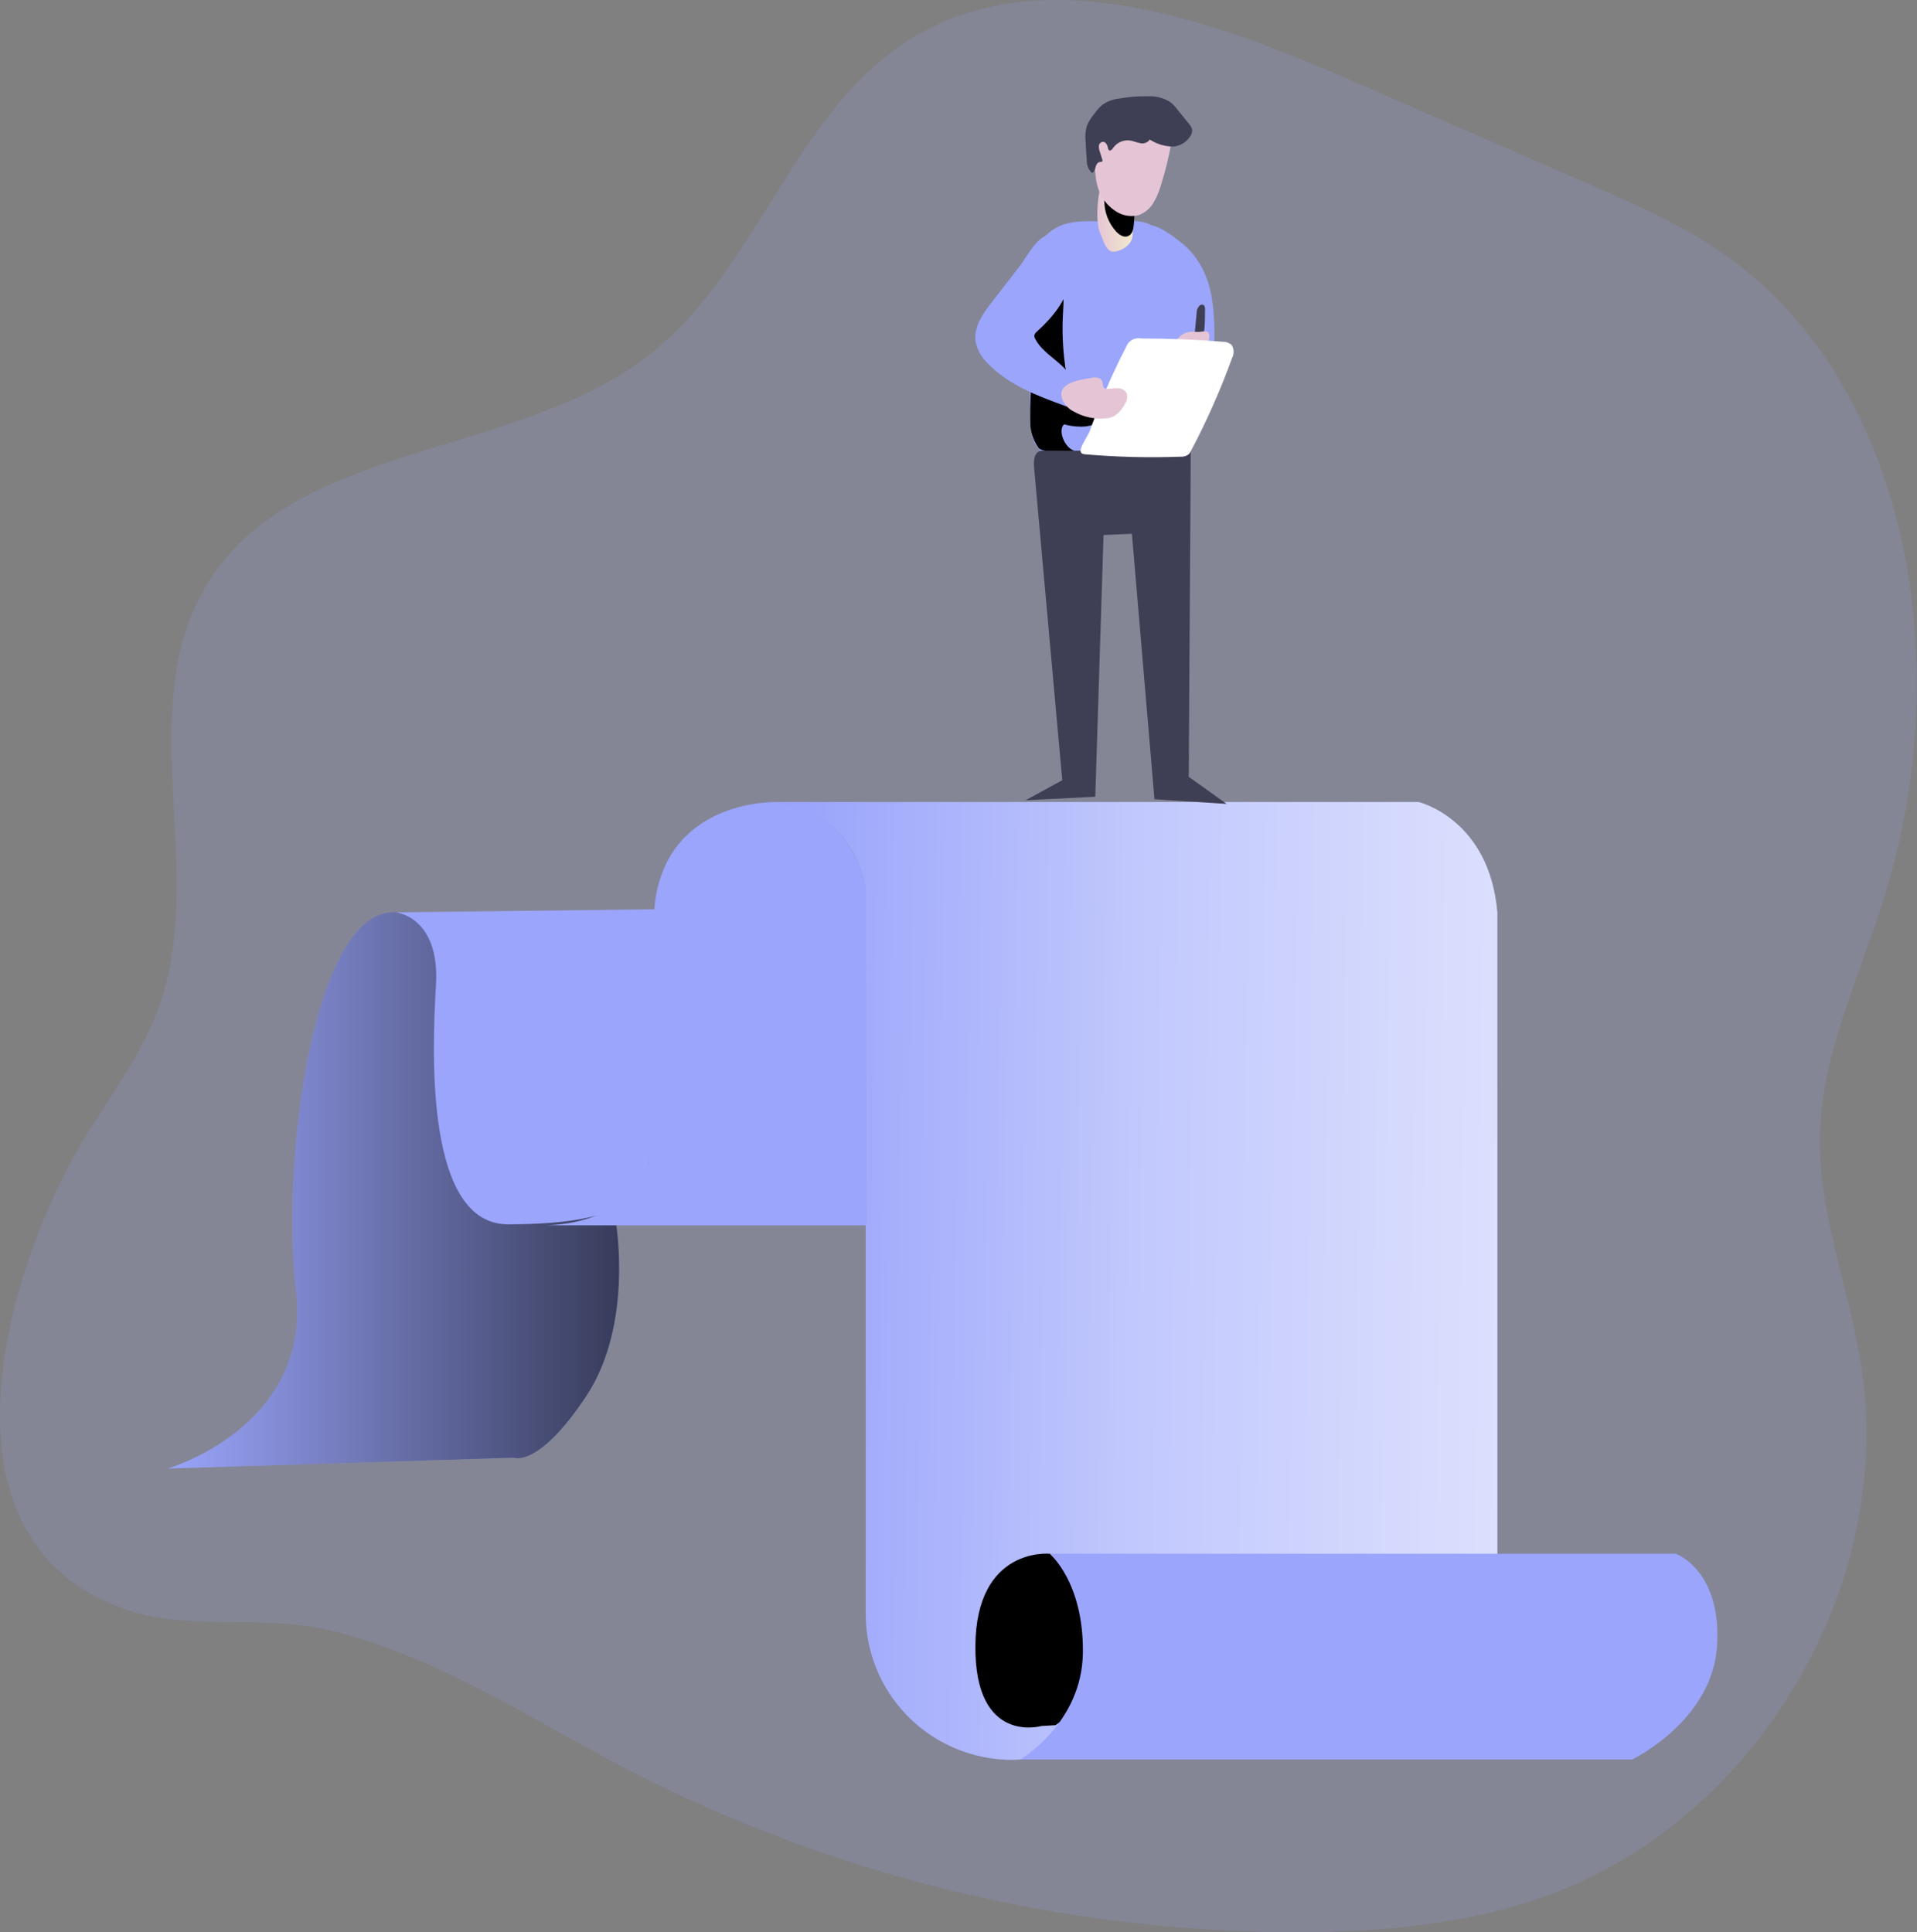 <svg width="123" height="124" viewBox="0 0 123 124" fill="none" xmlns="http://www.w3.org/2000/svg">
<rect x="0" y="0" width="123" height="124" fill="#808080" stroke="none"/>
<g clip-path="url(#clip0)">
<path opacity="0.18" d="M40.437 113.641C53.626 120.415 68.241 123.965 83.078 124.001C88.608 124.001 94.216 123.503 99.406 121.601C112.79 116.675 121.62 101.685 119.423 87.634C118.646 82.65 116.648 77.817 116.775 72.774C116.909 67.468 119.371 62.545 120.936 57.476C122.688 51.78 123.324 45.802 122.81 39.867C122.037 30.988 118.34 21.98 111.139 16.684C108.247 14.552 104.918 13.102 101.62 11.669L86.458 5.06C77.517 1.173 66.826 -2.632 58.511 2.448C50.977 7.052 48.693 17.188 41.785 22.672C33.208 29.494 18.806 28.222 13.204 37.621C8.535 45.464 13.253 55.871 10.244 64.482C9.24 67.351 7.431 69.85 5.797 72.414C0.522 80.734 -5.049 98.85 8.173 103.324C12.097 104.65 16.77 103.646 20.842 104.558C27.919 106.141 34.078 110.371 40.437 113.641Z" fill="#9AA5FB"/>
<path d="M10.76 94.243C10.76 94.243 19.98 91.576 18.986 82.883C17.992 74.189 20.21 58.202 25.396 58.545C30.582 58.888 56.548 58.545 56.548 58.545V78.334H39.502C39.502 78.334 40.692 84.95 37.617 89.594C34.543 94.239 32.961 93.547 32.961 93.547L10.76 94.243Z" fill="#9AA5FB"/>
<path d="M10.76 94.243C10.76 94.243 19.98 91.576 18.986 82.883C17.992 74.189 20.21 58.202 25.396 58.545C30.582 58.888 56.548 58.545 56.548 58.545V78.334H39.502C39.502 78.334 40.692 84.95 37.617 89.594C34.543 94.239 32.961 93.547 32.961 93.547L10.76 94.243Z" fill="url(#paint0_linear)"/>
<path d="M49.808 51.469H91.022C91.022 51.469 95.579 52.556 96.074 58.582V112.421L65.451 112.914C65.159 112.938 64.865 112.944 64.571 112.931C62.138 112.833 59.839 111.798 58.155 110.045C56.472 108.291 55.536 105.956 55.544 103.529V57.002C55.544 57.002 54.963 52.162 49.808 51.469Z" fill="#9AA5FB"/>
<path d="M49.808 51.469H91.022C91.022 51.469 95.579 52.556 96.074 58.582V112.421L65.451 112.914C65.094 112.941 64.736 112.941 64.378 112.914C61.982 112.772 59.731 111.721 58.088 109.976C56.445 108.231 55.535 105.925 55.544 103.532V57.002C55.544 57.002 54.963 52.162 49.808 51.469Z" fill="url(#paint1_linear)"/>
<path d="M67.35 99.71C67.35 99.71 62.632 99.244 62.583 105.623C62.535 112.002 66.82 110.765 66.82 110.765L67.728 110.713C67.728 110.713 73.43 106.792 70.352 102.466C70.352 102.456 69.09 99.929 67.35 99.71Z" fill="url(#paint2_linear)"/>
<path d="M67.855 100.615C67.855 100.615 63.611 100.186 63.566 105.935C63.522 111.684 67.38 110.556 67.38 110.556L68.195 110.511C68.195 110.511 73.326 106.981 70.558 103.086C70.558 103.069 69.419 100.8 67.855 100.615Z" fill="url(#paint3_linear)"/>
<path d="M67.349 99.71H107.529C107.529 99.71 110.469 100.762 110.173 105.606C109.877 110.45 104.723 112.914 104.723 112.914H65.465C65.465 112.914 69.43 110.594 69.481 106.058C69.533 101.523 67.349 99.71 67.349 99.71Z" fill="#9AA5FB"/>
<path d="M67.349 99.71H107.529C107.529 99.71 110.469 100.762 110.173 105.606C109.877 110.45 104.723 112.914 104.723 112.914H65.465C65.465 112.914 69.43 110.594 69.481 106.058C69.533 101.523 67.349 99.71 67.349 99.71Z" fill="url(#paint4_linear)"/>
<path d="M25.395 58.548C25.395 58.548 28.236 58.812 27.971 63.224C27.706 67.635 27.311 78.57 32.596 78.57C37.882 78.57 41.451 77.713 41.647 74.683C41.843 71.653 41.991 58.353 41.991 58.353L25.395 58.548Z" fill="#9AA5FB"/>
<path d="M49.808 51.469C49.808 51.469 42.586 51.24 41.978 58.353C41.369 65.466 41.634 74.683 41.634 74.683C41.634 74.683 40.578 78.454 35.028 78.635H55.602L55.571 57.002C55.571 57.002 54.829 52.028 49.808 51.469Z" fill="#9AA5FB"/>
<path d="M49.808 51.469C49.808 51.469 42.586 51.24 41.978 58.353C41.369 65.466 41.634 74.683 41.634 74.683C41.634 74.683 40.578 78.454 35.028 78.635H55.602L55.571 57.002C55.571 57.002 54.829 52.028 49.808 51.469Z" fill="url(#paint5_linear)"/>
<path d="M68.453 14.346C67.047 14.688 66.132 16.114 65.864 17.534C65.596 18.953 65.833 20.41 65.957 21.849C66.087 23.395 66.081 24.934 66.091 26.501C66.091 27.186 66.108 27.924 66.455 28.527C66.895 29.288 67.772 29.685 68.629 29.898C70.042 30.241 71.514 30.179 72.965 30.117C73.532 30.093 74.145 30.052 74.571 29.682C74.878 29.378 75.085 28.988 75.166 28.564C75.414 27.479 75.542 26.37 75.548 25.257L75.795 19.83C75.885 17.897 75.816 15.329 73.732 14.38C73.137 14.109 72.484 14.198 71.851 14.222C70.761 14.263 69.54 14.068 68.453 14.346Z" fill="#9AA5FB"/>
<path d="M68.281 27.231C67.852 27.574 68.281 28.753 68.969 28.945C69.389 29.058 66.906 29.106 66.645 28.756C66.352 28.343 66.17 27.861 66.115 27.358C66.053 25.826 66.222 24.273 66.16 22.723C66.095 22.047 66.145 21.364 66.308 20.704C66.614 19.7 67.411 18.925 67.841 17.962C68.312 18.521 68.251 19.333 68.206 20.067C68.141 21.163 68.181 22.262 68.326 23.351C68.354 23.684 68.436 24.011 68.57 24.317C69 25.198 70.29 25.418 70.551 26.374C70.881 27.601 68.99 27.447 68.281 27.231Z" fill="url(#paint6_linear)"/>
<path d="M70.541 14.846L70.802 15.501C70.912 15.775 71.067 16.084 71.356 16.145C71.506 16.162 71.658 16.138 71.796 16.077C72.13 15.975 72.413 15.751 72.587 15.45C72.672 15.232 72.705 14.997 72.683 14.764C72.656 13.934 72.57 10.86 71.349 11.014C70.369 11.148 70.262 14.154 70.541 14.846Z" fill="url(#paint7_linear)"/>
<path d="M71.614 14.86C71.817 15.079 72.13 15.275 72.398 15.144C72.666 15.014 72.714 14.719 72.742 14.459C72.769 14.198 72.787 13.938 72.79 13.677C72.806 13.55 72.777 13.42 72.709 13.311C72.641 13.202 72.537 13.12 72.415 13.077C72.116 12.889 70.882 12.094 70.857 12.92C70.865 13.636 71.134 14.326 71.614 14.86Z" fill="url(#paint8_linear)"/>
<path d="M75.169 9.091C75.005 10.043 74.775 10.984 74.481 11.905C74.368 12.309 74.2 12.695 73.983 13.053C73.761 13.412 73.42 13.683 73.02 13.818C72.753 13.878 72.476 13.879 72.209 13.82C71.942 13.761 71.691 13.643 71.476 13.475C71.071 13.189 70.752 12.797 70.554 12.344C70.408 11.985 70.319 11.606 70.289 11.219C70.171 10.206 70.35 9.179 70.805 8.265C70.954 7.961 71.163 7.692 71.421 7.473C71.675 7.286 71.965 7.155 72.273 7.087C72.581 7.019 72.9 7.016 73.209 7.079C73.826 7.206 74.417 7.438 74.956 7.764C75.437 8.038 75.248 8.642 75.169 9.091Z" fill="url(#paint9_linear)"/>
<path d="M75.08 6.544C75.255 6.687 75.412 6.852 75.547 7.034L76.27 7.925C76.381 8.039 76.457 8.181 76.49 8.337C76.496 8.474 76.459 8.609 76.383 8.724C76.263 8.919 76.097 9.084 75.9 9.203C75.704 9.322 75.481 9.393 75.252 9.41C74.727 9.395 74.216 9.239 73.773 8.957C73.706 9.052 73.612 9.125 73.502 9.166C73.393 9.207 73.274 9.214 73.161 9.187C72.931 9.149 72.717 9.043 72.473 9.012C72.27 8.991 72.066 9.025 71.88 9.11C71.695 9.195 71.537 9.328 71.421 9.495C71.356 9.591 71.242 9.715 71.153 9.639C71.136 9.624 71.123 9.605 71.113 9.585C71.104 9.564 71.098 9.542 71.098 9.519C71.06 9.327 70.96 9.091 70.754 9.101C70.691 9.11 70.632 9.14 70.588 9.186C70.543 9.232 70.516 9.291 70.51 9.355C70.502 9.481 70.521 9.607 70.565 9.725L70.733 10.27C70.738 10.291 70.738 10.314 70.733 10.335C70.733 10.393 70.633 10.39 70.572 10.397C70.434 10.397 70.348 10.551 70.307 10.681C70.28 10.818 70.224 10.946 70.142 11.058C70.127 11.074 70.108 11.085 70.087 11.089C70.064 11.087 70.042 11.077 70.025 11.062C69.925 10.958 69.847 10.834 69.796 10.7C69.745 10.565 69.722 10.421 69.729 10.277C69.695 9.859 69.671 9.437 69.653 9.015C69.617 8.684 69.651 8.349 69.753 8.032C69.864 7.784 70.009 7.554 70.183 7.346C70.337 7.114 70.522 6.904 70.733 6.722C71.062 6.497 71.443 6.359 71.84 6.321C72.42 6.218 73.009 6.171 73.598 6.18C74.118 6.146 74.635 6.273 75.08 6.544Z" fill="#3E3E54"/>
<path d="M77.504 18.096C77.948 19.467 77.934 20.951 77.91 22.401C77.914 22.936 77.875 23.47 77.793 23.998C77.725 24.445 77.552 24.869 77.288 25.236C77.155 25.418 76.986 25.571 76.79 25.684C76.595 25.797 76.378 25.867 76.153 25.891C75.968 25.905 75.783 25.866 75.62 25.778C75.204 25.534 75.142 24.972 75.125 24.492L74.925 18.85C74.894 17.989 73.316 15.586 73.467 14.736C73.632 13.814 75.706 15.443 76.201 15.929C76.803 16.537 77.25 17.28 77.504 18.096Z" fill="#9AA5FB"/>
<path d="M77.319 19.909C77.319 19.782 77.319 19.625 77.205 19.566C77.17 19.552 77.131 19.547 77.093 19.552C77.055 19.557 77.019 19.571 76.989 19.594C76.918 19.659 76.863 19.739 76.827 19.828C76.791 19.917 76.774 20.012 76.779 20.108C76.741 20.516 76.7 20.924 76.662 21.332C76.641 21.572 76.5 21.997 76.868 21.935C77.401 21.846 77.291 20.307 77.319 19.909Z" fill="#3E3E54"/>
<path d="M76.366 21.294C76.186 21.314 76.014 21.375 75.861 21.472C75.709 21.569 75.58 21.699 75.486 21.853C75.474 21.874 75.464 21.897 75.458 21.921C75.457 21.953 75.467 21.985 75.486 22.01C75.542 22.08 75.613 22.137 75.694 22.176C75.775 22.216 75.863 22.238 75.953 22.24C76.345 22.303 76.743 22.331 77.14 22.322C77.221 22.328 77.303 22.308 77.374 22.267C77.435 22.212 77.477 22.139 77.494 22.058C77.57 21.812 77.717 21.332 77.394 21.263C77.227 21.265 77.061 21.279 76.895 21.304C76.719 21.291 76.543 21.287 76.366 21.294Z" fill="url(#paint10_linear)"/>
<path d="M63.649 19.374C63.065 20.128 62.449 21.003 62.597 21.942C62.72 22.495 63.012 22.997 63.433 23.378C64.743 24.718 66.562 25.401 68.323 26.045C68.397 26.083 68.481 26.096 68.563 26.083C68.633 26.06 68.694 26.017 68.739 25.959C69.31 25.291 68.897 24.245 68.275 23.611C67.652 22.977 66.83 22.535 66.428 21.753C66.382 21.683 66.361 21.6 66.366 21.517C66.394 21.423 66.452 21.34 66.531 21.28C67.511 20.392 68.409 19.313 68.66 18.017C68.821 17.174 68.34 14.414 66.988 15.182C66.338 15.549 65.819 16.574 65.369 17.157L63.649 19.374Z" fill="#9AA5FB"/>
<path d="M66.356 30.069L68.158 50.071L65.806 51.356L70.276 51.13L70.806 34.334L72.628 34.255L74.073 51.288L78.705 51.59L76.273 49.852L76.401 28.942L66.913 28.918C66.356 28.924 66.304 29.507 66.356 30.069Z" fill="#3E3E54"/>
<path d="M72.249 22.278C72.317 22.08 72.455 21.913 72.638 21.811C72.821 21.708 73.035 21.677 73.24 21.722C74.968 21.722 76.697 21.792 78.426 21.931C78.65 21.922 78.869 22 79.038 22.148C79.11 22.273 79.15 22.414 79.153 22.558C79.156 22.703 79.122 22.846 79.055 22.974C78.313 25.023 77.43 27.018 76.41 28.945C76.377 29.022 76.331 29.093 76.273 29.154C76.123 29.269 75.935 29.324 75.747 29.308C73.714 29.383 71.679 29.333 69.653 29.157C69.536 29.157 69.395 29.123 69.347 29.014C69.234 28.756 69.794 27.985 69.904 27.697C70.131 27.101 70.344 26.497 70.592 25.904C71.077 24.674 71.637 23.46 72.249 22.278Z" fill="white"/>
<path d="M69.97 24.256C70.245 24.197 70.606 24.197 70.716 24.454C70.781 24.609 70.733 24.825 70.874 24.917C70.929 24.947 70.991 24.96 71.053 24.955C71.273 24.955 71.49 24.904 71.707 24.914C71.816 24.909 71.925 24.932 72.023 24.981C72.121 25.029 72.205 25.102 72.267 25.192C72.314 25.302 72.332 25.422 72.321 25.542C72.311 25.661 72.271 25.776 72.205 25.877C72.104 26.08 71.973 26.267 71.817 26.432C71.696 26.566 71.55 26.675 71.387 26.751C71.236 26.813 71.075 26.848 70.912 26.854C70.227 26.91 69.54 26.764 68.938 26.432C68.587 26.271 68.309 25.985 68.158 25.63C67.779 24.55 69.286 24.393 69.97 24.256Z" fill="url(#paint11_linear)"/>
<path d="M90.737 57.89H64.97C64.423 57.89 63.98 58.332 63.98 58.877C63.98 59.422 64.423 59.864 64.97 59.864H90.737C91.284 59.864 91.727 59.422 91.727 58.877C91.727 58.332 91.284 57.89 90.737 57.89Z" fill="url(#paint12_linear)"/>
<path d="M90.737 62.236H64.97C64.423 62.236 63.98 62.678 63.98 63.224C63.98 63.769 64.423 64.211 64.97 64.211H90.737C91.284 64.211 91.727 63.769 91.727 63.224C91.727 62.678 91.284 62.236 90.737 62.236Z" fill="url(#paint13_linear)"/>
<path d="M90.737 66.583H64.97C64.423 66.583 63.98 67.025 63.98 67.57C63.98 68.116 64.423 68.558 64.97 68.558H90.737C91.284 68.558 91.727 68.116 91.727 67.57C91.727 67.025 91.284 66.583 90.737 66.583Z" fill="url(#paint14_linear)"/>
<path d="M90.737 70.93H64.97C64.423 70.93 63.98 71.372 63.98 71.917C63.98 72.462 64.423 72.904 64.97 72.904H90.737C91.284 72.904 91.727 72.462 91.727 71.917C91.727 71.372 91.284 70.93 90.737 70.93Z" fill="url(#paint15_linear)"/>
<path d="M90.737 75.276H64.97C64.423 75.276 63.98 75.718 63.98 76.263C63.98 76.809 64.423 77.251 64.97 77.251H90.737C91.284 77.251 91.727 76.809 91.727 76.263C91.727 75.718 91.284 75.276 90.737 75.276Z" fill="url(#paint16_linear)"/>
<path d="M90.737 79.623H64.97C64.423 79.623 63.98 80.065 63.98 80.61C63.98 81.155 64.423 81.597 64.97 81.597H90.737C91.284 81.597 91.727 81.155 91.727 80.61C91.727 80.065 91.284 79.623 90.737 79.623Z" fill="url(#paint17_linear)"/>
<path d="M90.737 83.969H64.97C64.423 83.969 63.98 84.411 63.98 84.957C63.98 85.502 64.423 85.944 64.97 85.944H90.737C91.284 85.944 91.727 85.502 91.727 84.957C91.727 84.411 91.284 83.969 90.737 83.969Z" fill="url(#paint18_linear)"/>
<path d="M69.729 88.381H66.689V97.338H69.729V88.381Z" fill="url(#paint19_linear)"/>
<path d="M73.959 91.116H70.919V97.338H73.959V91.116Z" fill="url(#paint20_linear)"/>
<path d="M82.215 88.772H79.175V97.338H82.215V88.772Z" fill="url(#paint21_linear)"/>
<path d="M78.12 93.386H75.08V97.338H78.12V93.386Z" fill="url(#paint22_linear)"/>
<path d="M88.952 90.534H85.386V97.403H88.952V90.534Z" fill="url(#paint23_linear)"/>
<path d="M92.522 90.551H88.956V97.406H92.522V90.551Z" fill="url(#paint24_linear)"/>
<path d="M92.522 88.645H85.386V90.489H92.522V88.645Z" fill="url(#paint25_linear)"/>
<path d="M55.847 105.647C56.063 106.892 57.714 111.259 61.851 112.338C63.756 112.835 65.978 113.319 67.8 112.575C68.346 112.37 68.842 112.053 69.258 111.646C69.736 111.111 70.004 110.423 70.013 109.707C70.023 108.991 69.773 108.296 69.31 107.748C68.905 107.346 68.441 107.007 67.934 106.744C66.469 105.891 64.681 104.492 62.917 104.451C61.153 104.41 57.518 105.071 55.847 105.647Z" fill="url(#paint26_linear)"/>
</g>
<defs>
<linearGradient id="paint0_linear" x1="10.76" y1="76.394" x2="56.548" y2="76.394" gradientUnits="userSpaceOnUse">
<stop stop-opacity="0"/>
<stop offset="0.99"/>
</linearGradient>
<linearGradient id="paint1_linear" x1="49.815" y1="81.847" x2="121.566" y2="82.758" gradientUnits="userSpaceOnUse">
<stop offset="0.02" stop-color="white" stop-opacity="0"/>
<stop offset="0.32" stop-color="white" stop-opacity="0.39"/>
<stop offset="0.68" stop-color="white" stop-opacity="0.68"/>
<stop offset="1" stop-color="white"/>
</linearGradient>
<linearGradient id="paint2_linear" x1="2754.73" y1="4169.78" x2="1403.41" y2="3339.37" gradientUnits="userSpaceOnUse">
<stop stop-opacity="0"/>
<stop offset="0.99"/>
</linearGradient>
<linearGradient id="paint3_linear" x1="2445.22" y1="3715.84" x2="1351.31" y2="3043.39" gradientUnits="userSpaceOnUse">
<stop stop-opacity="0"/>
<stop offset="0.99"/>
</linearGradient>
<linearGradient id="paint4_linear" x1="14221.3" y1="3659.56" x2="14074.2" y2="5164.05" gradientUnits="userSpaceOnUse">
<stop stop-opacity="0"/>
<stop offset="0.99"/>
</linearGradient>
<linearGradient id="paint5_linear" x1="3104.95" y1="5274.28" x2="4334.28" y2="5274.28" gradientUnits="userSpaceOnUse">
<stop stop-opacity="0"/>
<stop offset="0.99"/>
</linearGradient>
<linearGradient id="paint6_linear" x1="1186.56" y1="792.939" x2="1074.39" y2="805.561" gradientUnits="userSpaceOnUse">
<stop stop-opacity="0"/>
<stop offset="0.99"/>
</linearGradient>
<linearGradient id="paint7_linear" x1="70.407" y1="13.588" x2="72.683" y2="13.588" gradientUnits="userSpaceOnUse">
<stop stop-color="#E5C5D5"/>
<stop offset="0.42" stop-color="#EAD4D1"/>
<stop offset="1" stop-color="#F0E9CB"/>
</linearGradient>
<linearGradient id="paint8_linear" x1="567.704" y1="140.973" x2="564.95" y2="98.713" gradientUnits="userSpaceOnUse">
<stop stop-opacity="0"/>
<stop offset="0.99"/>
</linearGradient>
<linearGradient id="paint9_linear" x1="1333.11" y1="232.424" x2="1406.24" y2="232.424" gradientUnits="userSpaceOnUse">
<stop stop-color="#E5C5D5"/>
<stop offset="0.42" stop-color="#EAD4D1"/>
<stop offset="1" stop-color="#F0E9CB"/>
</linearGradient>
<linearGradient id="paint10_linear" x1="645.244" y1="91.328" x2="658.509" y2="91.328" gradientUnits="userSpaceOnUse">
<stop stop-color="#E5C5D5"/>
<stop offset="0.42" stop-color="#EAD4D1"/>
<stop offset="1" stop-color="#F0E9CB"/>
</linearGradient>
<linearGradient id="paint11_linear" x1="1105.03" y1="227.572" x2="1157.02" y2="227.572" gradientUnits="userSpaceOnUse">
<stop stop-color="#E5C5D5"/>
<stop offset="0.42" stop-color="#EAD4D1"/>
<stop offset="1" stop-color="#F0E9CB"/>
</linearGradient>
<linearGradient id="paint12_linear" x1="6396.6" y1="359.488" x2="6394.85" y2="616.469" gradientUnits="userSpaceOnUse">
<stop offset="0.02" stop-color="white" stop-opacity="0"/>
<stop offset="0.32" stop-color="white" stop-opacity="0.39"/>
<stop offset="0.68" stop-color="white" stop-opacity="0.68"/>
<stop offset="1" stop-color="white"/>
</linearGradient>
<linearGradient id="paint13_linear" x1="6429.9" y1="364.075" x2="6428.15" y2="621.038" gradientUnits="userSpaceOnUse">
<stop offset="0.02" stop-color="white" stop-opacity="0"/>
<stop offset="0.32" stop-color="white" stop-opacity="0.39"/>
<stop offset="0.68" stop-color="white" stop-opacity="0.68"/>
<stop offset="1" stop-color="white"/>
</linearGradient>
<linearGradient id="paint14_linear" x1="6463.2" y1="368.636" x2="6461.45" y2="625.616" gradientUnits="userSpaceOnUse">
<stop offset="0.02" stop-color="white" stop-opacity="0"/>
<stop offset="0.32" stop-color="white" stop-opacity="0.39"/>
<stop offset="0.68" stop-color="white" stop-opacity="0.68"/>
<stop offset="1" stop-color="white"/>
</linearGradient>
<linearGradient id="paint15_linear" x1="6496.49" y1="373.219" x2="6494.74" y2="630.18" gradientUnits="userSpaceOnUse">
<stop offset="0.02" stop-color="white" stop-opacity="0"/>
<stop offset="0.32" stop-color="white" stop-opacity="0.39"/>
<stop offset="0.68" stop-color="white" stop-opacity="0.68"/>
<stop offset="1" stop-color="white"/>
</linearGradient>
<linearGradient id="paint16_linear" x1="6529.79" y1="377.784" x2="6528.04" y2="634.766" gradientUnits="userSpaceOnUse">
<stop offset="0.02" stop-color="white" stop-opacity="0"/>
<stop offset="0.32" stop-color="white" stop-opacity="0.39"/>
<stop offset="0.68" stop-color="white" stop-opacity="0.68"/>
<stop offset="1" stop-color="white"/>
</linearGradient>
<linearGradient id="paint17_linear" x1="6563.09" y1="382.365" x2="6561.34" y2="639.322" gradientUnits="userSpaceOnUse">
<stop offset="0.02" stop-color="white" stop-opacity="0"/>
<stop offset="0.32" stop-color="white" stop-opacity="0.39"/>
<stop offset="0.68" stop-color="white" stop-opacity="0.68"/>
<stop offset="1" stop-color="white"/>
</linearGradient>
<linearGradient id="paint18_linear" x1="6596.38" y1="386.929" x2="6594.64" y2="643.905" gradientUnits="userSpaceOnUse">
<stop offset="0.02" stop-color="white" stop-opacity="0"/>
<stop offset="0.32" stop-color="white" stop-opacity="0.39"/>
<stop offset="0.68" stop-color="white" stop-opacity="0.68"/>
<stop offset="1" stop-color="white"/>
</linearGradient>
<linearGradient id="paint19_linear" x1="673.672" y1="2321.55" x2="636.209" y2="2529.86" gradientUnits="userSpaceOnUse">
<stop offset="0.02" stop-color="white" stop-opacity="0"/>
<stop offset="0.32" stop-color="white" stop-opacity="0.39"/>
<stop offset="0.68" stop-color="white" stop-opacity="0.68"/>
<stop offset="1" stop-color="white"/>
</linearGradient>
<linearGradient id="paint20_linear" x1="715.901" y1="1647.08" x2="697.405" y2="1794.13" gradientUnits="userSpaceOnUse">
<stop offset="0.02" stop-color="white" stop-opacity="0"/>
<stop offset="0.32" stop-color="white" stop-opacity="0.39"/>
<stop offset="0.68" stop-color="white" stop-opacity="0.68"/>
<stop offset="1" stop-color="white"/>
</linearGradient>
<linearGradient id="paint21_linear" x1="796.231" y1="2243.61" x2="761.874" y2="2443.28" gradientUnits="userSpaceOnUse">
<stop offset="0.02" stop-color="white" stop-opacity="0"/>
<stop offset="0.32" stop-color="white" stop-opacity="0.39"/>
<stop offset="0.68" stop-color="white" stop-opacity="0.68"/>
<stop offset="1" stop-color="white"/>
</linearGradient>
<linearGradient id="paint22_linear" x1="757.33" y1="1084.79" x2="749.796" y2="1179.08" gradientUnits="userSpaceOnUse">
<stop offset="0.02" stop-color="white" stop-opacity="0"/>
<stop offset="0.32" stop-color="white" stop-opacity="0.39"/>
<stop offset="0.68" stop-color="white" stop-opacity="0.68"/>
<stop offset="1" stop-color="white"/>
</linearGradient>
<linearGradient id="paint23_linear" x1="988.852" y1="1862.65" x2="992.689" y2="2088.4" gradientUnits="userSpaceOnUse">
<stop offset="0.02" stop-color="white" stop-opacity="0"/>
<stop offset="0.32" stop-color="white" stop-opacity="0.39"/>
<stop offset="0.68" stop-color="white" stop-opacity="0.68"/>
<stop offset="1" stop-color="white"/>
</linearGradient>
<linearGradient id="paint24_linear" x1="1029.79" y1="1885.12" x2="1031.77" y2="2272.39" gradientUnits="userSpaceOnUse">
<stop offset="0.02" stop-color="white" stop-opacity="0"/>
<stop offset="0.32" stop-color="white" stop-opacity="0.39"/>
<stop offset="0.68" stop-color="white" stop-opacity="0.68"/>
<stop offset="1" stop-color="white"/>
</linearGradient>
<linearGradient id="paint25_linear" x1="1927.28" y1="556.922" x2="1927.92" y2="589.826" gradientUnits="userSpaceOnUse">
<stop offset="0.02" stop-color="white" stop-opacity="0"/>
<stop offset="0.32" stop-color="white" stop-opacity="0.39"/>
<stop offset="0.68" stop-color="white" stop-opacity="0.68"/>
<stop offset="1" stop-color="white"/>
</linearGradient>
<linearGradient id="paint26_linear" x1="3457.17" y1="2625.67" x2="3210.54" y2="3516.46" gradientUnits="userSpaceOnUse">
<stop stop-opacity="0"/>
<stop offset="0.99"/>
</linearGradient>
<clipPath id="clip0">
<rect width="123" height="124" fill="white"/>
</clipPath>
</defs>
</svg>
